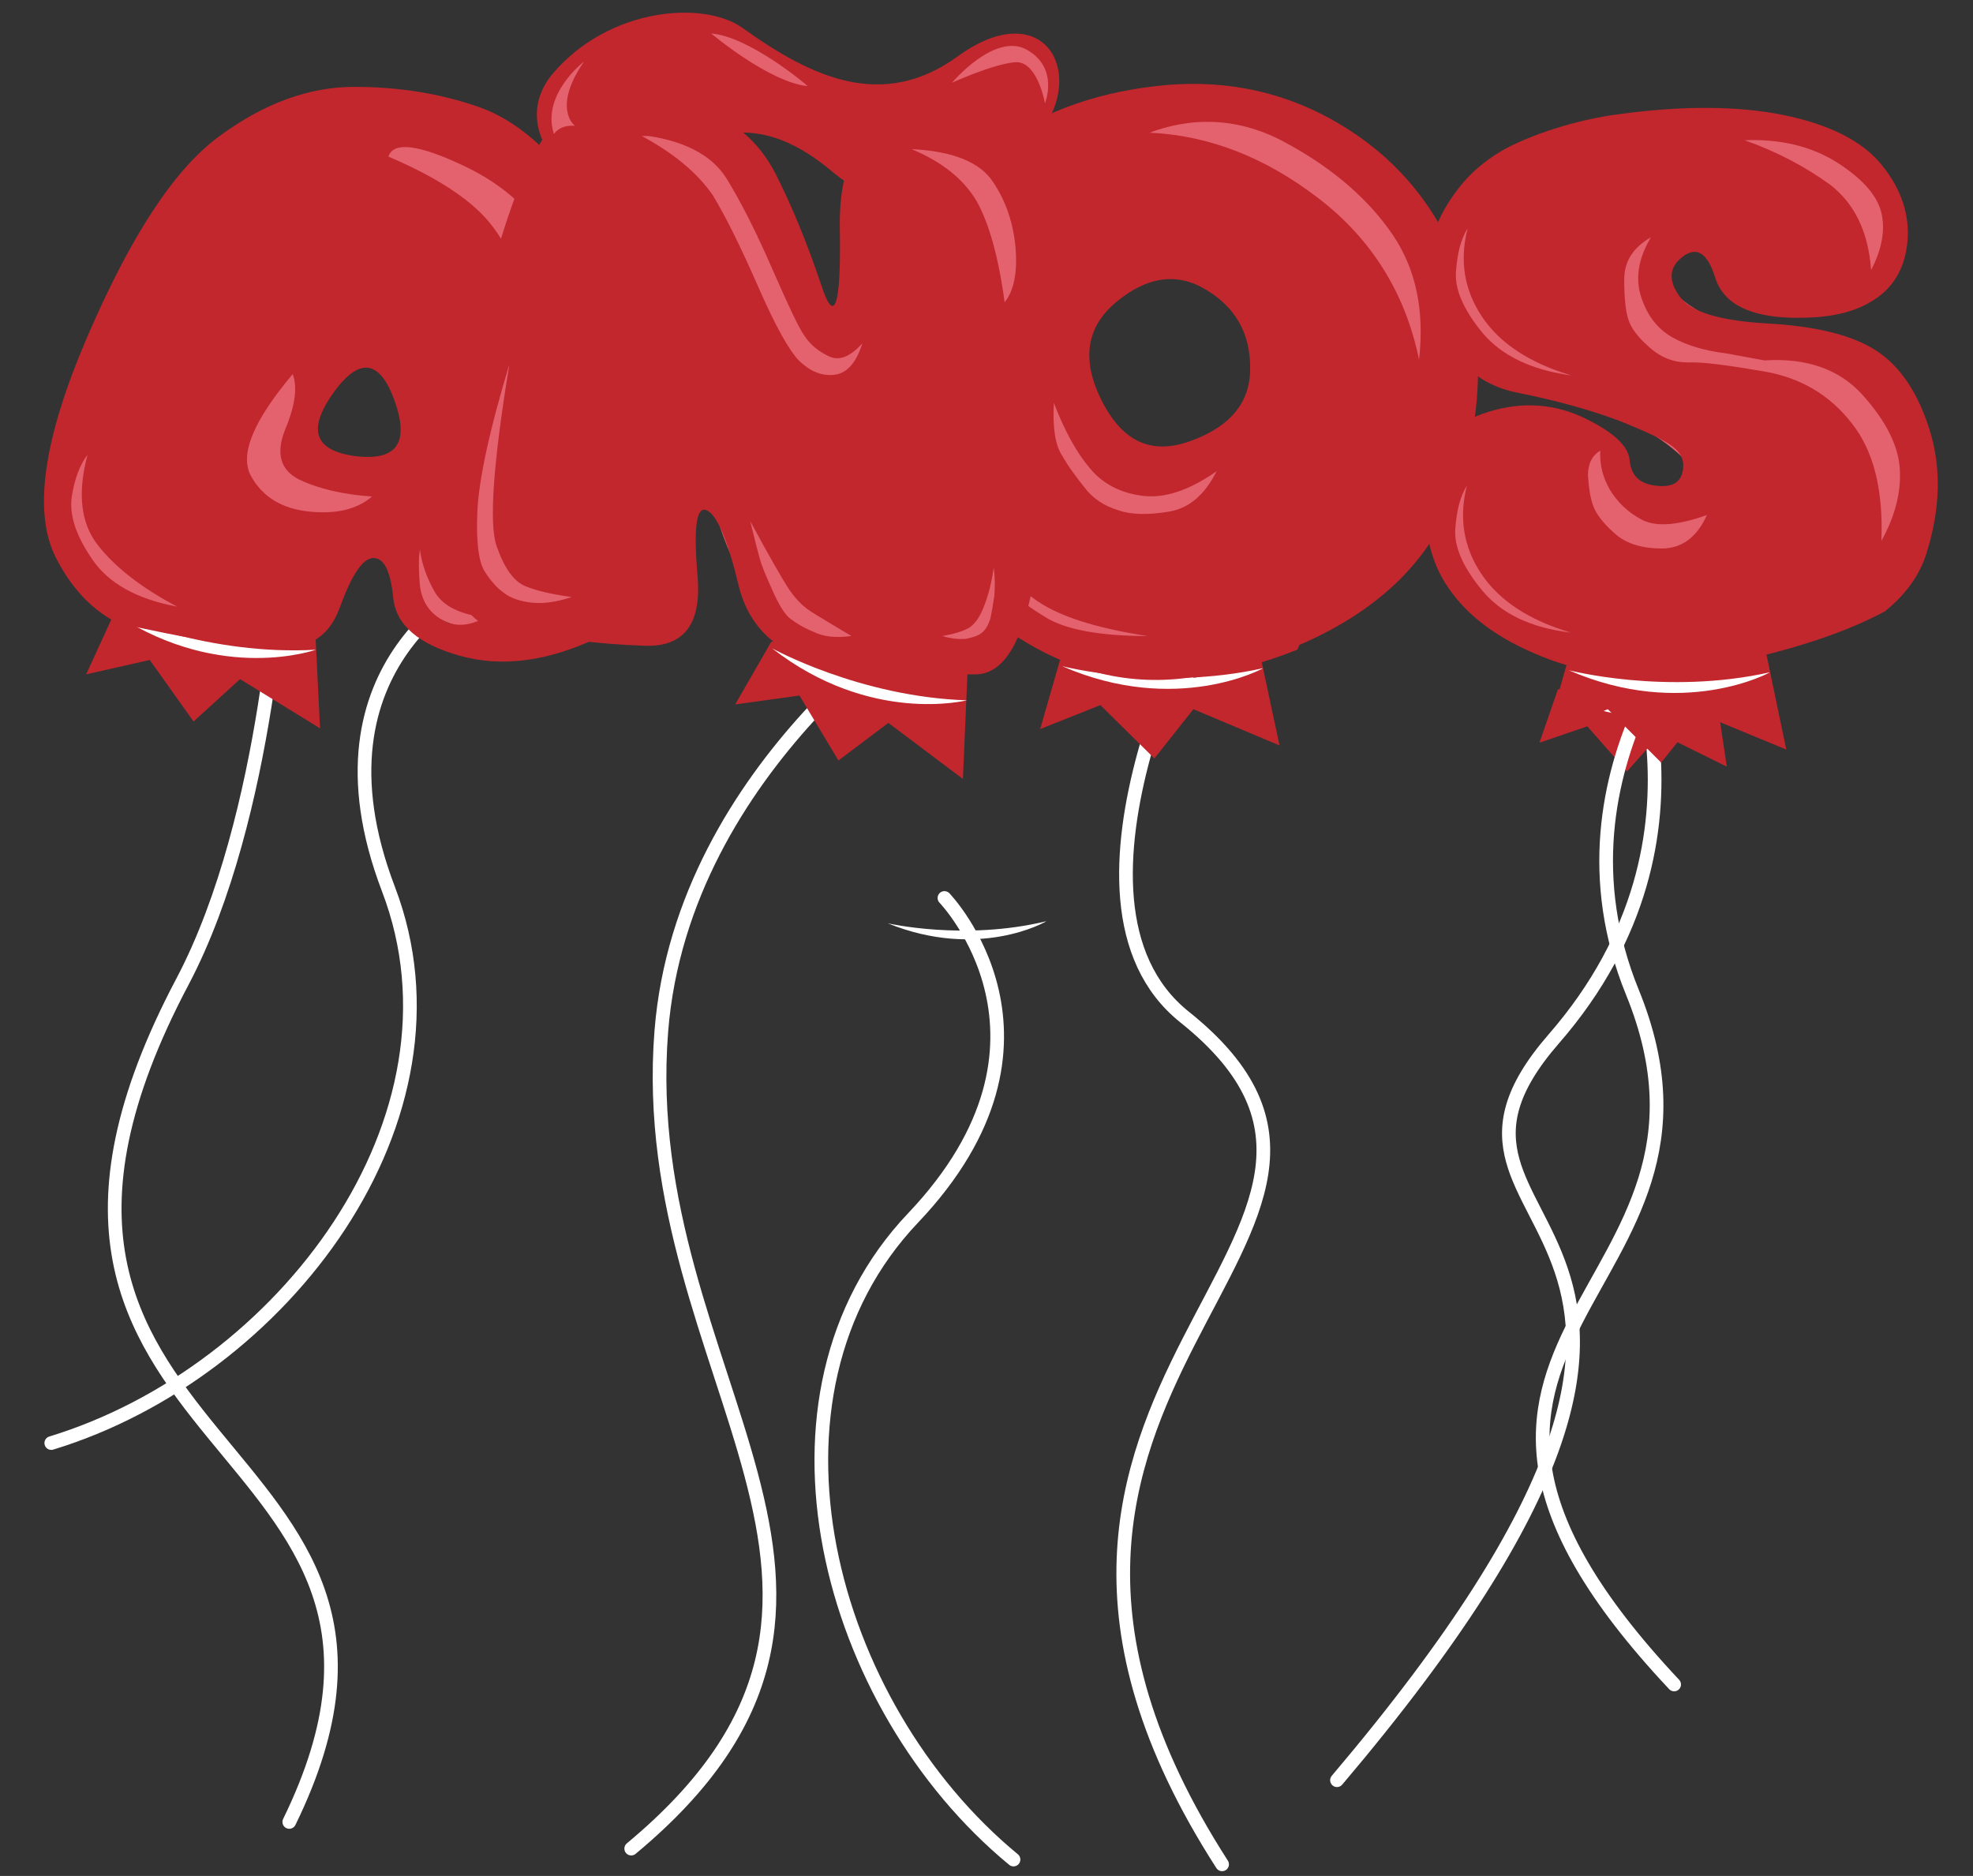 <?xml version="1.0" encoding="utf-8"?>
<!-- Generator: Adobe Illustrator 19.0.0, SVG Export Plug-In . SVG Version: 6.00 Build 0)  -->
<svg version="1.1" id="Layer_1" xmlns="http://www.w3.org/2000/svg" xmlns:xlink="http://www.w3.org/1999/xlink" x="0px" y="0px"
	 viewBox="-161 259.7 288.5 274.3" style="enable-background:new -161 259.7 288.5 274.3;" xml:space="preserve">
<rect x="-161" y="259.7" width="288.5" height="274.3" fill="#333333" stroke="none"/>
<style type="text/css">
	.st0{fill:none;stroke:#FFFFFF;stroke-width:2;stroke-linecap:round;stroke-miterlimit:10;}
	.st1{fill:#FFFFFF;}
	.st2{fill:#C1272D;}
	.st3{fill:#E3626E;}
</style>
<path class="st0" d="M75.6,349.4c0,0,16.9,32-9.4,62.2C39.9,441.8,106,435.6,34.5,520"/>
<path class="st0" d="M-22.9,391c0,0,20.1,20.8-4.6,46.8s-12.6,71.3,14.7,93.8"/>
<path class="st0" d="M-90.6,344.6c0,0-26.4,11.6-13.6,45.1s-15.5,70.7-49.3,81"/>
<path class="st1" d="M-31.2,394.7c0,0,11.2,2.6,23.2-0.3C-8.1,394.5-17.9,400.1-31.2,394.7z"/>
<polygon class="st2" points="66.8,360.5 64.1,368.3 71.1,365.9 76.9,372.5 81.8,367 91.5,371.8 89.6,359.1 "/>
<path class="st1" d="M67,361.2c0,0,11,3.6,23.2,1.6C90.1,362.8,79.8,367.7,67,361.2z"/>
<g>
	<path class="st3" d="M-151.2,336.6c0,0-0.6,13.5,20.8,14.1s17.2-11.7,17.2-11.7l10.4-1.8c0,0-0.8,9.7,6.3,13.1
		c7.2,3.4,18.2,1.6,18.2,1.6l3.7-42.3c0,0,2.5-8-7.4-22.7s-28.2-6.7-28.2-6.7l9.8,18.4c0,0,9.2,23.9,6.7,28.2s-17.8,3.1-17.8,3.1
		l-4.9-6.1l-1.2-15.3C-117.5,308.4-153.1,311.4-151.2,336.6z"/>
	<path class="st0" d="M-119.9,340.9c0,0-1.6,38-14.4,62.3c-37.1,70.1,43.8,65.2,15.6,122.9"/>
	<polygon class="st2" points="-144,348.7 -148.4,358.3 -139.1,356.2 -132.7,365.2 -125.9,359 -114.2,366.2 -115,350 	"/>
	<path class="st1" d="M-143.8,349.7c0,0,13.4,5.9,29,5C-114.8,354.7-128.5,359.6-143.8,349.7z"/>
	<path class="st2" d="M-65.9,323c-2.1-16.5-5.5-28.1-10.1-34.8c-4.6-6.7-9.6-11-15.1-12.9c-5.5-1.9-11.5-2.9-18.1-2.9
		s-13.2,2.4-19.7,7.2c-6.6,4.8-13,14.6-19.4,29.5c-6.4,14.9-7.9,25.6-4.5,32.2c2.3,4.5,5.3,7.6,9,9.5c4.2,0.9,9.6,2.1,15.1,2.9
		c1.7-0.4,3.9-0.3,6.8,0.3c5.4,1.1,8.9-0.8,10.6-5.5c1.7-4.7,3.3-7.1,4.8-7.2c1.6-0.1,2.6,1.8,3,5.8c0.4,4,3.7,6.8,9.8,8.5
		c6.1,1.7,12.8,0.8,20-2.6C-66.4,349.5-63.8,339.5-65.9,323z M-147.5,341.5c-2.4-3.5-3.4-6.5-3-9.2c0.4-2.6,1.2-4.7,2.3-6.1
		c-1.5,5.6-1,10,1.5,13.2c2.5,3.2,6.3,6.2,11.6,9C-141,347.3-145.1,345-147.5,341.5z M-115.8,334.5c-3.9-0.4-6.8-2.1-8.5-5.2
		c-1.7-3.1,0.3-8,6.1-14.9c0.7,1.9,0.4,4.5-1.1,8.1c-1.4,3.5-0.7,5.9,2,7.3c2.7,1.3,6.3,2.2,10.7,2.5
		C-108.8,334.2-111.9,334.9-115.8,334.5z M-109,326.4c-6-0.8-7.1-3.8-3.3-9.2c3.8-5.3,6.8-5,9,1.1C-101.1,324.5-103,327.1-109,326.4
		z M-96.4,350.3c-1.9-1.1-2.9-2.7-3.2-5c-0.2-2.3-0.2-4,0-5.2c0.3,2.2,1.1,4.3,2.2,6.2c1.2,2,3.6,3.2,7.3,3.7
		C-92.4,351.3-94.6,351.4-96.4,350.3z M-77.8,314.2c-2.3,0.8-4.2-1.9-5.6-8.2c-1.4-6.3-3.6-11-6.4-14.2c-2.8-3.2-7.6-6.3-14.4-9.2
		c0.7-2.2,4.3-1.8,10.7,1.2c6.5,3,10.9,7.2,13.2,12.5C-77.8,301.8-77,307.7-77.8,314.2z"/>
</g>
<g>
	<path class="st3" d="M-24.6,327.5c0,0,3.1,36.2,37.4,27.6s38-45.4,38-45.4s-1.8-19.6-12.9-26.4S6.7,268-0.7,277.2
		c-7.4,9.2,24.5,17.2,24.5,17.2l6.1,25.1c0,0-13.5,11.7-23.3,9.2c-9.8-2.5-17.2-16.6-17.2-16.6L-24.6,327.5z"/>
	<path class="st0" d="M16.5,344.6c0,0-25.8,46.6-4.3,63.8c39.8,31.8-39.9,53.3,5.5,123.9"/>
	<polygon class="st2" points="-6,356.2 -8.9,366.3 -0.1,362.8 7.8,370.6 13.5,363.4 26.1,368.7 22.7,352.8 	"/>
	<path class="st1" d="M-5.7,357.1c0,0,14.2,3.7,29.4,0.3C23.8,357.4,11,364.4-5.7,357.1z"/>
	<path class="st2" d="M-12.9,352.4c8.4,5.6,17.2,7.7,26.3,6.3l0.2,0.1c4.7-0.7,9.8-2,15.1-4.1l0.3-0.7c5.6-2.4,10.3-5.4,14.1-9
		c6.1-5.8,9.9-13.5,11.4-23.2c1.5-9.7,0.3-18.5-3.5-26.4c-3.8-7.9-9.6-14-17.4-18.3c-7.8-4.3-16.4-5.9-25.7-4.8
		c-9.4,1.1-17.3,4.1-23.8,9.1c-6.5,5-11.2,11.5-14,19.6c-2.9,8.1-3.2,17.1-1,26.9C-28.8,337.8-22.7,346-12.9,352.4z M27.6,280.9
		c6.7,3.7,11.7,8.2,15.1,13.2c3.4,5.1,4.6,11.1,3.8,18.2c-2-9.8-7-17.7-14.7-23.6c-7.8-6-16-9.2-24.7-9.6
		C14.1,276.5,21,277.1,27.6,280.9z M2.3,303.8c4.5-3.7,8.9-4.3,13.1-1.7c4.2,2.5,6.4,6.3,6.4,11.3c0.1,5-2.8,8.6-8.5,10.7
		c-5.8,2.2-10.1,0.3-13.2-5.8C-2.9,312.3-2.2,307.5,2.3,303.8z M-6.9,318.6c1.6,4.2,3.4,7.4,5.3,9.6c1.9,2.3,4.5,3.6,7.7,4
		c3.2,0.4,6.8-0.8,10.8-3.6c-1.7,3.4-4,5.4-6.9,5.9C7,335,4.5,335,2.5,334.3c-2-0.6-3.7-1.7-4.9-3.3c-1.2-1.5-2.4-3.1-3.3-4.7
		C-6.7,324.8-7.1,322.2-6.9,318.6z M-10,347.1c3.4,2.6,9,4.4,16.8,5.6c-6.8,0-11.6-0.9-14.5-2.5c-2.9-1.7-5.4-3.6-7.5-5.8
		c-2.1-2.1-3.9-5-5.5-8.5C-17,340.8-13.4,344.5-10,347.1z"/>
</g>
<g>
	<path class="st3" d="M58.1,285.8c0,0-20.2,22.7,4.9,30c25.1,7.4,25.1,15.9,25.1,15.9l-6.7,1.2l-8.3-7.4l-22.3,2.5
		c0,0-6.7,27.6,28.2,28.2s39.9-20.8,39.9-20.8s8.1-22.4-17.4-25.3c-15.1-2.3-27.3-12.7-15.1-16.4c12.3-3.7,20.2,14.1,27,8
		c6.7-6.1,4.9-27-23.3-22.1C61.8,284.5,58.1,285.8,58.1,285.8z"/>
	<path class="st0" d="M90.6,345.3c0,0-26.4,26.4-12.9,59.5c18.2,44.7-42.3,49.7,6.1,101.2"/>
	<polygon class="st2" points="68.1,356.8 65.2,367 74.1,363.4 81.9,371.2 87.6,364.1 100.2,369.3 96.9,353.5 	"/>
	<path class="st1" d="M68.4,357.7c0,0,14.2,3.7,29.4,0.3C97.9,358,85.1,365,68.4,357.7z"/>
	<path class="st2" d="M79.7,358.7c8.6-1.1,24.1-3.8,34.9-9.6c3.1-2.5,5.1-5.3,6.1-8.5c2-6.4,2.2-12.4,0.5-17.9
		c-1.7-5.5-4.3-9.4-7.8-11.7c-3.5-2.3-8.8-3.6-15.9-4c-7.1-0.4-11.4-1.7-13-4.1c-1.6-2.3-1.4-4.2,0.6-5.7c2-1.5,3.6-0.5,4.7,3.1
		c1.1,3.5,4.4,5.4,9.9,5.8c5.5,0.3,9.8-0.4,12.9-2.3c3.1-1.8,4.9-4.7,5.3-8.6c0.4-3.9-0.8-7.7-3.6-11.2c-2.8-3.6-7.7-6.1-14.6-7.5
		c-6.5-1.3-14.5-1.4-24-0.1c-6.3,0.8-13.2,3.1-17.2,5.4c-2.5,1.5-4.6,3.3-6.2,5.4c-4.4,5.6-5.6,11.6-3.5,18.2
		c2,6.6,6.1,10.5,12,11.7c6,1.2,10.9,2.6,14.9,4.1c4,1.6,6.6,2.8,7.9,3.8c1.3,1,1.8,2.2,1.4,3.8c-0.4,1.6-1.7,2.2-4,1.9
		c-2.3-0.3-3.5-1.5-3.7-3.7c-0.2-2.2-2.6-4.3-7.1-6.4c-4.5-2-9.3-2.2-14.4-0.4c-5.1,1.8-7.8,5.6-8.3,11.5
		c-0.4,5.9,0.8,10.8,3.9,14.8c3,4,7.7,7.2,14.1,9.6C69.8,357.7,74.5,358.5,79.7,358.7z M107.7,283.5c3.7,2.4,5.8,4.8,6.4,7.3
		c0.6,2.5,0.1,5.3-1.5,8.4c-0.4-5.7-2.5-9.8-6-12.5c-3.6-2.6-7.7-4.8-12.5-6.5C99.4,280,103.9,281.1,107.7,283.5z M55.8,308.4
		c-2.8-3.4-4.1-6.4-3.9-9c0.2-2.7,0.7-4.7,1.7-6.3c-1.2,4.7-0.5,9,2.1,12.9c2.6,3.9,7,6.8,13.1,8.6
		C62.9,313.8,58.6,311.7,55.8,308.4z M80.2,310.5c-1.7-1.5-2.7-2.8-3.1-4.1c-0.4-1.2-0.6-3.2-0.6-5.8c0-2.7,1.3-4.7,3.9-6.2
		c-1.9,3.2-2.3,6.1-1.4,8.8c0.9,2.7,2.4,4.6,4.5,5.8c2.1,1.2,4.8,2,8.1,2.4l5.4,1c6.2-0.4,11,1.3,14.4,5.1c3.4,3.8,5.2,7.4,5.4,10.8
		c0.2,3.4-0.7,6.9-2.7,10.5c0.3-7.4-1.1-13.2-4.4-17.3c-3.2-4.1-7.5-6.6-12.8-7.5c-5.3-0.9-9-1.4-11-1.3
		C83.7,312.7,81.9,312,80.2,310.5z M73,325.6c-0.1,1.9,0.3,3.8,1.4,5.7c1.1,1.8,2.6,3.3,4.7,4.4c2.1,1.1,5.3,0.8,9.5-0.7
		c-1.5,3.3-3.7,4.9-6.6,4.9c-2.9,0-5.3-0.7-7-2.3c-1.7-1.5-2.7-2.9-3.1-4.1c-0.4-1.2-0.6-2.6-0.7-4.3
		C71.2,327.5,71.8,326.3,73,325.6z M55.7,346c-2.8-3.4-4.1-6.4-3.9-9c0.2-2.7,0.7-4.7,1.7-6.3c-1.2,4.7-0.5,9,2.1,12.9
		c2.6,3.9,7,6.8,13.1,8.6C62.8,351.5,58.5,349.4,55.7,346z"/>
</g>
<g>
	<path class="st2" d="M-70.4,285.4c11.2-5.3,19-10.8,31.1-0.6c12.1,10.2,26.3,0.6,31.1-6.7c5.7-8.8-0.8-18.8-12.7-10.2
		c-11,8-21.3,3.2-31.5-4.1c-5.7-4.1-19.6-3-27.8,6.7C-86.9,278.5-77.5,288.8-70.4,285.4z"/>
	<path class="st3" d="M-71.6,351h-15.9c0,0-14.1-16.4,0.9-37.8c15-21.4,19.1-33.6,19.1-33.6l12.5-0.2l14.7,26.9l9.2-0.6l3.4-24.2
		c0,0,13.2-4,15.6,8.2S-14,321-14,321l1.2,28.2c0,0-6.7,10.4-16.6,9.2s-18.4-6.1-18.4-6.1s-6.1-8.6-8.6-17.8s-6.1,15-6.1,15
		L-71.6,351z"/>
	<path class="st0" d="M-23.6,347.9c0,0-37.6,23.4-40.7,62.6c-4,50.8,40.5,82.2-4.4,119.5"/>
	<polygon class="st2" points="-48.2,353.5 -53.5,362.7 -44.1,361.4 -38.4,370.9 -31.1,365.4 -20.2,373.6 -19.5,357.4 	"/>
	<path class="st1" d="M-48.1,354.5c0,0,12.8,7.1,28.5,7.6C-19.7,362.1-33.7,365.7-48.1,354.5z"/>
	<path class="st2" d="M-59,344c-0.6-7.1-0.2-10.3,1.3-9.7c1.5,0.6,3.1,4.3,4.7,11c0.9,3.7,2.8,6.6,5.6,8.6
		c5.1,2.1,14.4,4.7,29.3,4.4c6.1-0.3,9.4-11.3,9.9-33.1c0.5-21.8-0.4-34.9-2.5-39.3c-2.2-4.4-7.4-7.1-15.5-8.1
		c-8.2-1-12.2,4.2-12,15.5c0.2,11.3-0.8,14-2.7,8.1c-2-5.9-4.2-11.4-6.7-16.3c-2.5-4.9-6.5-8.2-11.9-9.8c-5.4-1.7-11-1.7-16.8-0.1
		c-5.8,1.6-11.2,14.5-16.2,38.5c-5,24-3.5,36.7,4.3,38c7.9,1.3,14.9,2.2,21,2.4C-61.1,354.5-58.4,351.1-59,344z M-15.6,346.8
		c-0.2,1.3-0.4,2.5-0.6,3.4c-0.3,0.9-0.7,1.6-1.2,2c-0.6,0.5-1.4,0.7-2.3,0.9c-1,0.1-2.2,0-3.5-0.4c1.7-0.3,3-0.7,3.9-1.2
		c0.9-0.6,1.6-1.6,2.2-3.2c0.6-1.5,1.1-3.4,1.4-5.6C-15.5,344-15.5,345.4-15.6,346.8z M-15.8,286.3c1.9,2.8,3,6.1,3.3,9.7
		c0.3,3.7-0.3,6.3-1.6,7.9c-0.9-6.7-2.3-11.6-4.1-14.8c-1.9-3.2-5-5.7-9.5-7.6C-21.7,281.8-17.7,283.4-15.8,286.3z M-83.4,347.8
		c-1.7-0.2-3-0.7-3.9-1.4c-1-0.7-1.9-1.7-2.8-3.1c-0.9-1.4-1.3-4.3-1.1-8.8c0.2-4.5,1.7-11.7,4.7-21.6c-2.4,14.5-3,23.4-1.9,26.6
		c1.1,3.2,2.5,5.2,4.2,5.9c1.7,0.7,3.9,1.2,6.8,1.6C-79.8,347.8-81.7,348-83.4,347.8z M-42,352.1c-1.5-0.6-2.6-1.3-3.4-1.9
		c-0.8-0.6-1.7-2-2.7-4.3c-1-2.2-1.6-3.7-1.8-4.5c-0.2-0.7-0.7-2.6-1.4-5.5c2.7,5,4.6,8.3,5.5,9.7c0.9,1.4,2,2.6,3.2,3.4
		c1.2,0.8,3.3,2,6.1,3.7C-38.8,353-40.6,352.8-42,352.1z M-67.5,279.4c6.3,0.7,10.6,2.9,12.8,6.5c2.2,3.6,4.4,8,6.7,13.3
		c2.3,5.2,3.8,8.5,4.7,9.7c0.8,1.2,2,2.2,3.5,2.9c1.5,0.7,3.1,0.1,4.9-1.9c-0.9,2.9-2.3,4.4-4.1,4.6c-1.9,0.2-3.5-0.5-5.1-2
		c-1.5-1.5-3.5-5.1-6-10.8c-2.5-5.7-4.7-10.2-6.7-13.5C-59.1,284.9-62.6,282-67.5,279.4z"/>
	<path class="st3" d="M-21.8,271.8c0,0,6.3-7.5,11-4.8s2.6,7.8,2.6,7.8s-1.1-6.3-4.4-6S-21.8,271.8-21.8,271.8z"/>
	<path class="st3" d="M-57,264.6c0,0,8.4,7.1,14.1,7.7C-42.9,272.2-51.5,265-57,264.6z"/>
	<path class="st3" d="M-75.6,268.7c0,0-6.3,4.8-4.4,10.6c0,0,0.8-1.4,3.1-1.2C-77,278.1-80.3,275.5-75.6,268.7z"/>
</g>
</svg>
